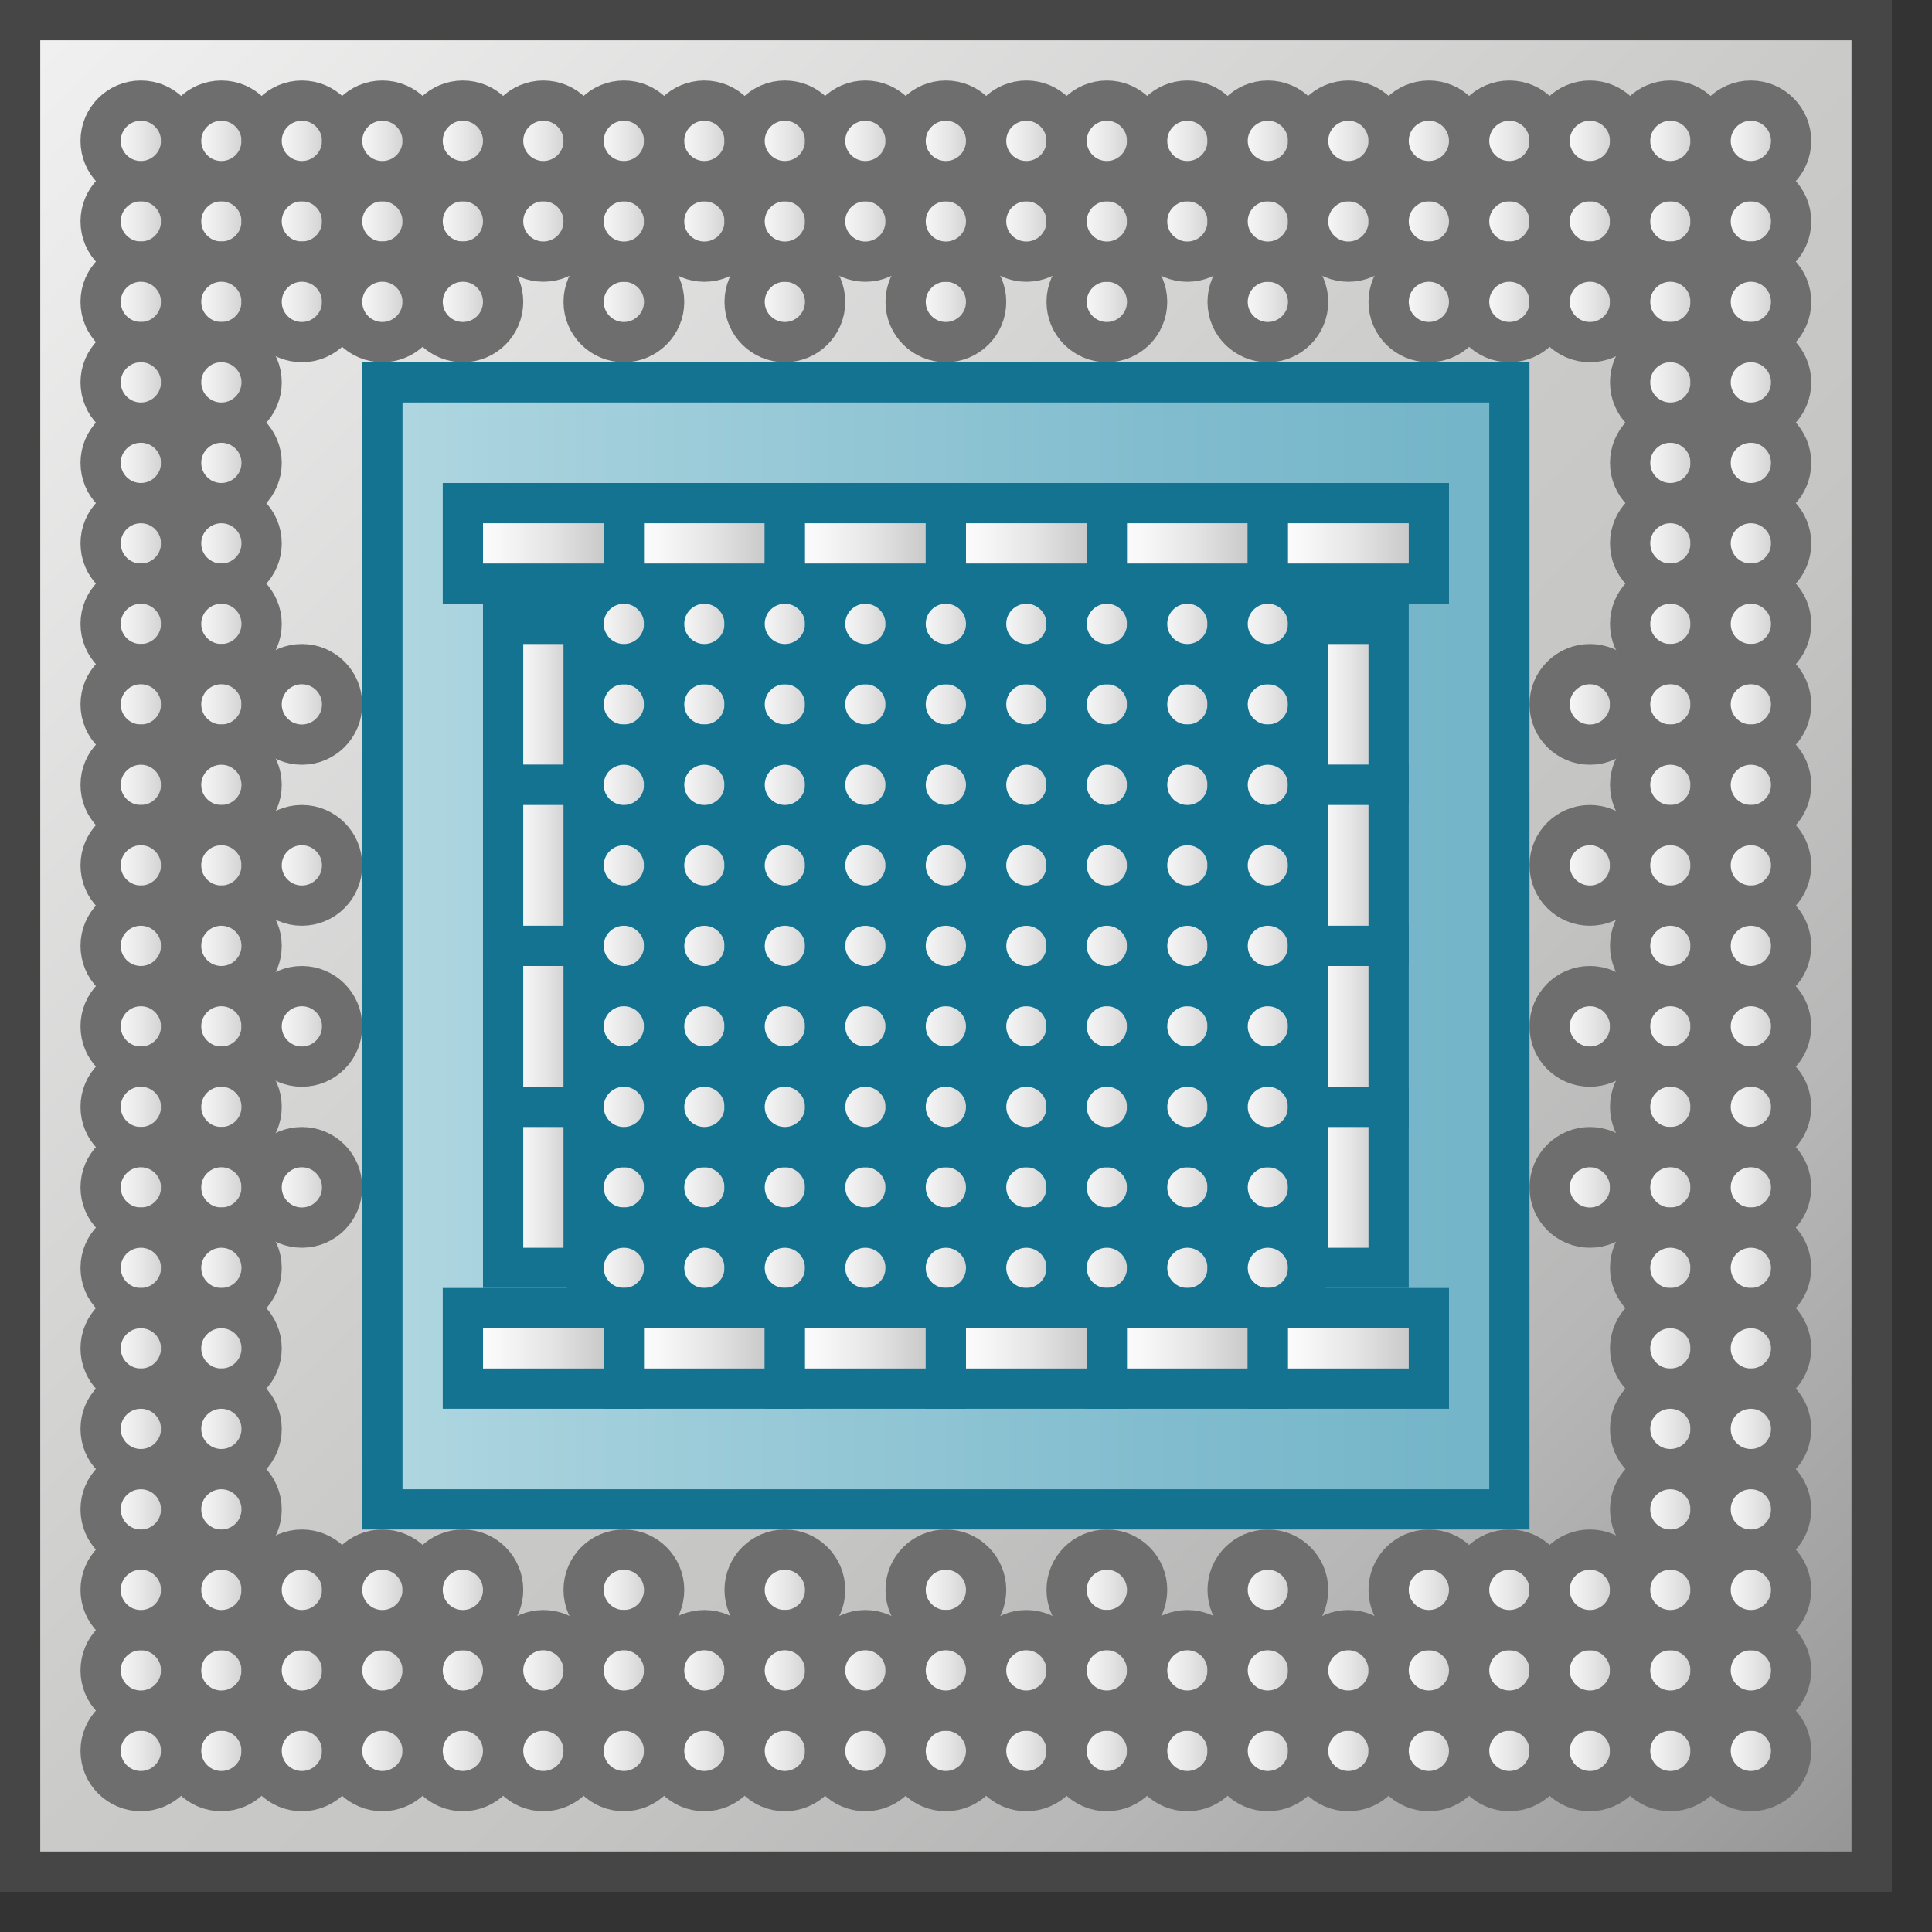 <svg id="Layer_1" data-name="Layer 1" xmlns="http://www.w3.org/2000/svg" xmlns:xlink="http://www.w3.org/1999/xlink" viewBox="0 0 48 48">
  <rect x="0" y="0" width="48" height="48" fill="#333333" stroke="none"/>
  <defs>
    <linearGradient id="front_-45_2" data-name="front -45 2" x1="0.5" y1="0.5" x2="46.5" y2="46.5" gradientUnits="userSpaceOnUse">
      <stop offset="0" stop-color="#f1f1f1"/>
      <stop offset="0.5" stop-color="#cacac9"/>
      <stop offset="0.628" stop-color="#c5c5c4"/>
      <stop offset="0.776" stop-color="#b7b7b7"/>
      <stop offset="0.933" stop-color="#a0a0a0"/>
      <stop offset="0.99" stop-color="#969696"/>
    </linearGradient>
    <linearGradient id="New_Gradient_Swatch_2" data-name="New Gradient Swatch 2" x1="9.5" y1="23.5" x2="37.5" y2="23.5" gradientUnits="userSpaceOnUse">
      <stop offset="0" stop-color="#afd7e1"/>
      <stop offset="0.159" stop-color="#a4d0dc"/>
      <stop offset="0.706" stop-color="#80bcce"/>
      <stop offset="1" stop-color="#73b4c8"/>
    </linearGradient>
    <linearGradient id="paper_gradient" data-name="paper gradient" x1="14.5" y1="7.5" x2="16.5" y2="7.5" gradientUnits="userSpaceOnUse">
      <stop offset="0" stop-color="#fff"/>
      <stop offset="0.221" stop-color="#f8f8f8"/>
      <stop offset="0.541" stop-color="#e5e5e5"/>
      <stop offset="0.92" stop-color="#c6c6c6"/>
      <stop offset="1" stop-color="#bebebe"/>
    </linearGradient>
    <linearGradient id="paper_gradient-2" x1="22.5" y1="7.5" x2="24.5" y2="7.5" xlink:href="#paper_gradient"/>
    <linearGradient id="paper_gradient-3" x1="18.5" y1="7.5" x2="20.5" y2="7.5" xlink:href="#paper_gradient"/>
    <linearGradient id="paper_gradient-4" x1="26.5" y1="7.5" x2="28.5" y2="7.5" xlink:href="#paper_gradient"/>
    <linearGradient id="paper_gradient-5" x1="30.5" y1="7.5" x2="32.5" y2="7.5" xlink:href="#paper_gradient"/>
    <linearGradient id="paper_gradient-6" x1="14.5" y1="39.5" x2="16.5" y2="39.5" xlink:href="#paper_gradient"/>
    <linearGradient id="paper_gradient-7" x1="22.5" y1="39.5" x2="24.5" y2="39.5" xlink:href="#paper_gradient"/>
    <linearGradient id="paper_gradient-8" x1="18.5" y1="39.5" x2="20.5" y2="39.5" xlink:href="#paper_gradient"/>
    <linearGradient id="paper_gradient-9" x1="26.5" y1="39.5" x2="28.5" y2="39.5" xlink:href="#paper_gradient"/>
    <linearGradient id="paper_gradient-10" x1="30.5" y1="39.5" x2="32.5" y2="39.5" xlink:href="#paper_gradient"/>
    <linearGradient id="paper_gradient-11" x1="14.5" y1="17.5" x2="16.5" y2="17.5" xlink:href="#paper_gradient"/>
    <linearGradient id="paper_gradient-12" x1="16.5" y1="17.5" x2="18.5" y2="17.5" xlink:href="#paper_gradient"/>
    <linearGradient id="paper_gradient-13" x1="14.5" y1="15.5" x2="16.5" y2="15.5" xlink:href="#paper_gradient"/>
    <linearGradient id="paper_gradient-14" x1="16.5" y1="15.5" x2="18.5" y2="15.5" xlink:href="#paper_gradient"/>
    <linearGradient id="paper_gradient-15" x1="18.5" y1="17.5" x2="20.5" y2="17.5" xlink:href="#paper_gradient"/>
    <linearGradient id="paper_gradient-16" x1="20.5" y1="17.5" x2="22.5" y2="17.5" xlink:href="#paper_gradient"/>
    <linearGradient id="paper_gradient-17" x1="18.5" y1="15.5" x2="20.5" y2="15.5" xlink:href="#paper_gradient"/>
    <linearGradient id="paper_gradient-18" x1="20.5" y1="15.5" x2="22.5" y2="15.5" xlink:href="#paper_gradient"/>
    <linearGradient id="paper_gradient-19" x1="22.5" y1="17.5" x2="24.5" y2="17.5" xlink:href="#paper_gradient"/>
    <linearGradient id="paper_gradient-20" x1="24.5" y1="17.5" x2="26.5" y2="17.5" xlink:href="#paper_gradient"/>
    <linearGradient id="paper_gradient-21" x1="22.5" y1="15.5" x2="24.5" y2="15.5" xlink:href="#paper_gradient"/>
    <linearGradient id="paper_gradient-22" x1="24.5" y1="15.5" x2="26.5" y2="15.5" xlink:href="#paper_gradient"/>
    <linearGradient id="paper_gradient-23" x1="26.5" y1="17.5" x2="28.5" y2="17.5" xlink:href="#paper_gradient"/>
    <linearGradient id="paper_gradient-24" x1="28.5" y1="17.5" x2="30.5" y2="17.5" xlink:href="#paper_gradient"/>
    <linearGradient id="paper_gradient-25" x1="26.5" y1="15.5" x2="28.5" y2="15.5" xlink:href="#paper_gradient"/>
    <linearGradient id="paper_gradient-26" x1="28.5" y1="15.5" x2="30.5" y2="15.5" xlink:href="#paper_gradient"/>
    <linearGradient id="paper_gradient-27" x1="30.5" y1="17.5" x2="32.5" y2="17.5" xlink:href="#paper_gradient"/>
    <linearGradient id="paper_gradient-28" x1="30.5" y1="15.5" x2="32.5" y2="15.5" xlink:href="#paper_gradient"/>
    <linearGradient id="paper_gradient-29" x1="14.5" y1="5.501" x2="16.5" y2="5.501" xlink:href="#paper_gradient"/>
    <linearGradient id="paper_gradient-30" x1="16.5" y1="5.501" x2="18.5" y2="5.501" xlink:href="#paper_gradient"/>
    <linearGradient id="paper_gradient-31" x1="18.5" y1="5.501" x2="20.5" y2="5.501" xlink:href="#paper_gradient"/>
    <linearGradient id="paper_gradient-32" x1="20.5" y1="5.501" x2="22.5" y2="5.501" xlink:href="#paper_gradient"/>
    <linearGradient id="paper_gradient-33" x1="22.5" y1="5.501" x2="24.5" y2="5.501" xlink:href="#paper_gradient"/>
    <linearGradient id="paper_gradient-34" x1="24.5" y1="5.501" x2="26.5" y2="5.501" xlink:href="#paper_gradient"/>
    <linearGradient id="paper_gradient-35" x1="26.5" y1="5.501" x2="28.5" y2="5.501" xlink:href="#paper_gradient"/>
    <linearGradient id="paper_gradient-36" x1="28.5" y1="5.501" x2="30.5" y2="5.501" xlink:href="#paper_gradient"/>
    <linearGradient id="paper_gradient-37" x1="30.5" y1="5.501" x2="32.5" y2="5.501" xlink:href="#paper_gradient"/>
    <linearGradient id="paper_gradient-38" x1="2.5" y1="5.5" x2="4.5" y2="5.5" xlink:href="#paper_gradient"/>
    <linearGradient id="paper_gradient-39" x1="4.5" y1="5.5" x2="6.5" y2="5.5" xlink:href="#paper_gradient"/>
    <linearGradient id="paper_gradient-40" x1="6.5" y1="5.5" x2="8.5" y2="5.5" xlink:href="#paper_gradient"/>
    <linearGradient id="paper_gradient-41" x1="8.5" y1="5.5" x2="10.5" y2="5.5" xlink:href="#paper_gradient"/>
    <linearGradient id="paper_gradient-42" x1="10.5" y1="5.5" x2="12.5" y2="5.5" xlink:href="#paper_gradient"/>
    <linearGradient id="paper_gradient-43" x1="12.5" y1="5.5" x2="14.5" y2="5.5" xlink:href="#paper_gradient"/>
    <linearGradient id="paper_gradient-44" x1="32.5" y1="5.501" x2="34.5" y2="5.501" xlink:href="#paper_gradient"/>
    <linearGradient id="paper_gradient-45" x1="34.5" y1="5.501" x2="36.5" y2="5.501" xlink:href="#paper_gradient"/>
    <linearGradient id="paper_gradient-46" x1="36.5" y1="5.501" x2="38.5" y2="5.501" xlink:href="#paper_gradient"/>
    <linearGradient id="paper_gradient-47" x1="38.5" y1="5.501" x2="40.5" y2="5.501" xlink:href="#paper_gradient"/>
    <linearGradient id="paper_gradient-48" x1="40.5" y1="5.501" x2="42.5" y2="5.501" xlink:href="#paper_gradient"/>
    <linearGradient id="paper_gradient-49" x1="42.5" y1="5.501" x2="44.5" y2="5.501" xlink:href="#paper_gradient"/>
    <linearGradient id="paper_gradient-50" x1="14.5" y1="3.5" x2="16.5" y2="3.5" xlink:href="#paper_gradient"/>
    <linearGradient id="paper_gradient-51" x1="16.5" y1="3.5" x2="18.5" y2="3.5" xlink:href="#paper_gradient"/>
    <linearGradient id="paper_gradient-52" x1="18.5" y1="3.5" x2="20.5" y2="3.5" xlink:href="#paper_gradient"/>
    <linearGradient id="paper_gradient-53" x1="20.5" y1="3.5" x2="22.5" y2="3.5" xlink:href="#paper_gradient"/>
    <linearGradient id="paper_gradient-54" x1="22.5" y1="3.5" x2="24.5" y2="3.5" xlink:href="#paper_gradient"/>
    <linearGradient id="paper_gradient-55" x1="24.5" y1="3.5" x2="26.5" y2="3.5" xlink:href="#paper_gradient"/>
    <linearGradient id="paper_gradient-56" x1="26.5" y1="3.5" x2="28.5" y2="3.5" xlink:href="#paper_gradient"/>
    <linearGradient id="paper_gradient-57" x1="28.5" y1="3.5" x2="30.5" y2="3.5" xlink:href="#paper_gradient"/>
    <linearGradient id="paper_gradient-58" x1="30.5" y1="3.5" x2="32.5" y2="3.5" xlink:href="#paper_gradient"/>
    <linearGradient id="paper_gradient-59" x1="2.5" y1="3.5" x2="4.5" y2="3.5" xlink:href="#paper_gradient"/>
    <linearGradient id="paper_gradient-60" x1="4.5" y1="3.5" x2="6.5" y2="3.5" xlink:href="#paper_gradient"/>
    <linearGradient id="paper_gradient-61" x1="6.5" y1="3.5" x2="8.5" y2="3.5" xlink:href="#paper_gradient"/>
    <linearGradient id="paper_gradient-62" x1="8.5" y1="3.5" x2="10.5" y2="3.5" xlink:href="#paper_gradient"/>
    <linearGradient id="paper_gradient-63" x1="10.5" y1="3.5" x2="12.5" y2="3.5" xlink:href="#paper_gradient"/>
    <linearGradient id="paper_gradient-64" x1="12.5" y1="3.5" x2="14.5" y2="3.5" xlink:href="#paper_gradient"/>
    <linearGradient id="paper_gradient-65" x1="32.5" y1="3.5" x2="34.5" y2="3.5" xlink:href="#paper_gradient"/>
    <linearGradient id="paper_gradient-66" x1="34.5" y1="3.5" x2="36.5" y2="3.5" xlink:href="#paper_gradient"/>
    <linearGradient id="paper_gradient-67" x1="36.5" y1="3.5" x2="38.5" y2="3.5" xlink:href="#paper_gradient"/>
    <linearGradient id="paper_gradient-68" x1="38.5" y1="3.5" x2="40.5" y2="3.5" xlink:href="#paper_gradient"/>
    <linearGradient id="paper_gradient-69" x1="40.5" y1="3.5" x2="42.5" y2="3.5" xlink:href="#paper_gradient"/>
    <linearGradient id="paper_gradient-70" x1="42.5" y1="3.5" x2="44.5" y2="3.5" xlink:href="#paper_gradient"/>
    <linearGradient id="paper_gradient-71" x1="14.5" y1="43.5" x2="16.5" y2="43.5" xlink:href="#paper_gradient"/>
    <linearGradient id="paper_gradient-72" x1="16.5" y1="43.5" x2="18.5" y2="43.5" xlink:href="#paper_gradient"/>
    <linearGradient id="paper_gradient-73" x1="18.5" y1="43.5" x2="20.5" y2="43.5" xlink:href="#paper_gradient"/>
    <linearGradient id="paper_gradient-74" x1="20.5" y1="43.5" x2="22.5" y2="43.5" xlink:href="#paper_gradient"/>
    <linearGradient id="paper_gradient-75" x1="22.5" y1="43.5" x2="24.5" y2="43.5" xlink:href="#paper_gradient"/>
    <linearGradient id="paper_gradient-76" x1="24.5" y1="43.5" x2="26.5" y2="43.5" xlink:href="#paper_gradient"/>
    <linearGradient id="paper_gradient-77" x1="26.5" y1="43.5" x2="28.5" y2="43.5" xlink:href="#paper_gradient"/>
    <linearGradient id="paper_gradient-78" x1="28.5" y1="43.5" x2="30.5" y2="43.5" xlink:href="#paper_gradient"/>
    <linearGradient id="paper_gradient-79" x1="30.5" y1="43.5" x2="32.5" y2="43.5" xlink:href="#paper_gradient"/>
    <linearGradient id="paper_gradient-80" x1="2.5" y1="43.5" x2="4.5" y2="43.5" xlink:href="#paper_gradient"/>
    <linearGradient id="paper_gradient-81" x1="4.5" y1="43.5" x2="6.5" y2="43.5" xlink:href="#paper_gradient"/>
    <linearGradient id="paper_gradient-82" x1="6.5" y1="43.5" x2="8.5" y2="43.5" xlink:href="#paper_gradient"/>
    <linearGradient id="paper_gradient-83" x1="8.5" y1="43.5" x2="10.5" y2="43.5" xlink:href="#paper_gradient"/>
    <linearGradient id="paper_gradient-84" x1="10.5" y1="43.5" x2="12.5" y2="43.5" xlink:href="#paper_gradient"/>
    <linearGradient id="paper_gradient-85" x1="12.5" y1="43.5" x2="14.5" y2="43.5" xlink:href="#paper_gradient"/>
    <linearGradient id="paper_gradient-86" x1="32.5" y1="43.5" x2="34.5" y2="43.5" xlink:href="#paper_gradient"/>
    <linearGradient id="paper_gradient-87" x1="34.5" y1="43.5" x2="36.5" y2="43.5" xlink:href="#paper_gradient"/>
    <linearGradient id="paper_gradient-88" x1="36.5" y1="43.5" x2="38.5" y2="43.5" xlink:href="#paper_gradient"/>
    <linearGradient id="paper_gradient-89" x1="38.5" y1="43.5" x2="40.5" y2="43.5" xlink:href="#paper_gradient"/>
    <linearGradient id="paper_gradient-90" x1="40.5" y1="43.5" x2="42.5" y2="43.5" xlink:href="#paper_gradient"/>
    <linearGradient id="paper_gradient-91" x1="42.5" y1="43.5" x2="44.5" y2="43.5" xlink:href="#paper_gradient"/>
    <linearGradient id="paper_gradient-92" x1="14.5" y1="41.5" x2="16.5" y2="41.5" xlink:href="#paper_gradient"/>
    <linearGradient id="paper_gradient-93" x1="16.5" y1="41.5" x2="18.5" y2="41.5" xlink:href="#paper_gradient"/>
    <linearGradient id="paper_gradient-94" x1="18.5" y1="41.5" x2="20.5" y2="41.5" xlink:href="#paper_gradient"/>
    <linearGradient id="paper_gradient-95" x1="20.5" y1="41.5" x2="22.5" y2="41.5" xlink:href="#paper_gradient"/>
    <linearGradient id="paper_gradient-96" x1="22.5" y1="41.5" x2="24.5" y2="41.5" xlink:href="#paper_gradient"/>
    <linearGradient id="paper_gradient-97" x1="24.5" y1="41.5" x2="26.5" y2="41.5" xlink:href="#paper_gradient"/>
    <linearGradient id="paper_gradient-98" x1="26.5" y1="41.5" x2="28.5" y2="41.5" xlink:href="#paper_gradient"/>
    <linearGradient id="paper_gradient-99" x1="28.5" y1="41.5" x2="30.5" y2="41.5" xlink:href="#paper_gradient"/>
    <linearGradient id="paper_gradient-100" x1="30.5" y1="41.5" x2="32.5" y2="41.5" xlink:href="#paper_gradient"/>
    <linearGradient id="paper_gradient-101" x1="2.5" y1="41.5" x2="4.5" y2="41.5" xlink:href="#paper_gradient"/>
    <linearGradient id="paper_gradient-102" x1="4.5" y1="41.5" x2="6.5" y2="41.5" xlink:href="#paper_gradient"/>
    <linearGradient id="paper_gradient-103" x1="6.5" y1="41.5" x2="8.5" y2="41.5" xlink:href="#paper_gradient"/>
    <linearGradient id="paper_gradient-104" x1="8.5" y1="41.5" x2="10.5" y2="41.5" xlink:href="#paper_gradient"/>
    <linearGradient id="paper_gradient-105" x1="10.5" y1="41.5" x2="12.5" y2="41.5" xlink:href="#paper_gradient"/>
    <linearGradient id="paper_gradient-106" x1="12.5" y1="41.5" x2="14.5" y2="41.5" xlink:href="#paper_gradient"/>
    <linearGradient id="paper_gradient-107" x1="32.5" y1="41.5" x2="34.5" y2="41.5" xlink:href="#paper_gradient"/>
    <linearGradient id="paper_gradient-108" x1="34.5" y1="41.5" x2="36.5" y2="41.5" xlink:href="#paper_gradient"/>
    <linearGradient id="paper_gradient-109" x1="36.5" y1="41.5" x2="38.5" y2="41.5" xlink:href="#paper_gradient"/>
    <linearGradient id="paper_gradient-110" x1="38.5" y1="41.5" x2="40.5" y2="41.5" xlink:href="#paper_gradient"/>
    <linearGradient id="paper_gradient-111" x1="40.5" y1="41.5" x2="42.5" y2="41.5" xlink:href="#paper_gradient"/>
    <linearGradient id="paper_gradient-112" x1="42.5" y1="41.5" x2="44.5" y2="41.5" xlink:href="#paper_gradient"/>
    <linearGradient id="paper_gradient-113" x1="34.5" y1="39.5" x2="36.5" y2="39.5" xlink:href="#paper_gradient"/>
    <linearGradient id="paper_gradient-114" x1="36.5" y1="39.5" x2="38.5" y2="39.5" xlink:href="#paper_gradient"/>
    <linearGradient id="paper_gradient-115" x1="38.5" y1="39.5" x2="40.5" y2="39.5" xlink:href="#paper_gradient"/>
    <linearGradient id="paper_gradient-116" x1="40.5" y1="39.5" x2="42.5" y2="39.5" xlink:href="#paper_gradient"/>
    <linearGradient id="paper_gradient-117" x1="42.5" y1="39.5" x2="44.5" y2="39.5" xlink:href="#paper_gradient"/>
    <linearGradient id="paper_gradient-118" x1="2.5" y1="39.5" x2="4.5" y2="39.5" xlink:href="#paper_gradient"/>
    <linearGradient id="paper_gradient-119" x1="4.5" y1="39.5" x2="6.5" y2="39.5" xlink:href="#paper_gradient"/>
    <linearGradient id="paper_gradient-120" x1="6.5" y1="39.5" x2="8.5" y2="39.5" xlink:href="#paper_gradient"/>
    <linearGradient id="paper_gradient-121" x1="8.5" y1="39.5" x2="10.5" y2="39.5" xlink:href="#paper_gradient"/>
    <linearGradient id="paper_gradient-122" x1="10.5" y1="39.5" x2="12.5" y2="39.5" xlink:href="#paper_gradient"/>
    <linearGradient id="paper_gradient-123" x1="34.5" y1="7.5" x2="36.5" y2="7.5" xlink:href="#paper_gradient"/>
    <linearGradient id="paper_gradient-124" x1="36.5" y1="7.5" x2="38.5" y2="7.5" xlink:href="#paper_gradient"/>
    <linearGradient id="paper_gradient-125" x1="38.5" y1="7.5" x2="40.5" y2="7.5" xlink:href="#paper_gradient"/>
    <linearGradient id="paper_gradient-126" x1="40.5" y1="7.5" x2="42.5" y2="7.5" xlink:href="#paper_gradient"/>
    <linearGradient id="paper_gradient-127" x1="42.5" y1="7.5" x2="44.5" y2="7.5" xlink:href="#paper_gradient"/>
    <linearGradient id="paper_gradient-128" x1="2.5" y1="7.5" x2="4.5" y2="7.5" xlink:href="#paper_gradient"/>
    <linearGradient id="paper_gradient-129" x1="4.5" y1="7.5" x2="6.5" y2="7.5" xlink:href="#paper_gradient"/>
    <linearGradient id="paper_gradient-130" x1="6.5" y1="7.5" x2="8.5" y2="7.5" xlink:href="#paper_gradient"/>
    <linearGradient id="paper_gradient-131" x1="8.5" y1="7.5" x2="10.5" y2="7.5" xlink:href="#paper_gradient"/>
    <linearGradient id="paper_gradient-132" x1="2.5" y1="11.5" x2="4.5" y2="11.5" xlink:href="#paper_gradient"/>
    <linearGradient id="paper_gradient-133" x1="4.5" y1="11.5" x2="6.5" y2="11.5" xlink:href="#paper_gradient"/>
    <linearGradient id="paper_gradient-134" x1="2.5" y1="13.5" x2="4.5" y2="13.5" xlink:href="#paper_gradient"/>
    <linearGradient id="paper_gradient-135" x1="4.5" y1="13.5" x2="6.5" y2="13.5" xlink:href="#paper_gradient"/>
    <linearGradient id="paper_gradient-136" x1="2.5" y1="15.5" x2="4.5" y2="15.5" xlink:href="#paper_gradient"/>
    <linearGradient id="paper_gradient-137" x1="4.5" y1="15.5" x2="6.5" y2="15.5" xlink:href="#paper_gradient"/>
    <linearGradient id="paper_gradient-138" x1="2.5" y1="17.5" x2="4.5" y2="17.5" xlink:href="#paper_gradient"/>
    <linearGradient id="paper_gradient-139" x1="4.5" y1="17.5" x2="6.5" y2="17.5" xlink:href="#paper_gradient"/>
    <linearGradient id="paper_gradient-140" x1="6.5" y1="17.5" x2="8.5" y2="17.5" xlink:href="#paper_gradient"/>
    <linearGradient id="paper_gradient-141" x1="2.5" y1="19.5" x2="4.5" y2="19.5" xlink:href="#paper_gradient"/>
    <linearGradient id="paper_gradient-142" x1="4.5" y1="19.5" x2="6.5" y2="19.5" xlink:href="#paper_gradient"/>
    <linearGradient id="paper_gradient-143" x1="2.5" y1="21.5" x2="4.5" y2="21.5" xlink:href="#paper_gradient"/>
    <linearGradient id="paper_gradient-144" x1="4.5" y1="21.5" x2="6.5" y2="21.5" xlink:href="#paper_gradient"/>
    <linearGradient id="paper_gradient-145" x1="6.5" y1="21.5" x2="8.5" y2="21.5" xlink:href="#paper_gradient"/>
    <linearGradient id="paper_gradient-146" x1="2.5" y1="23.5" x2="4.5" y2="23.5" xlink:href="#paper_gradient"/>
    <linearGradient id="paper_gradient-147" x1="4.5" y1="23.5" x2="6.5" y2="23.5" xlink:href="#paper_gradient"/>
    <linearGradient id="paper_gradient-148" x1="2.5" y1="25.5" x2="4.5" y2="25.5" xlink:href="#paper_gradient"/>
    <linearGradient id="paper_gradient-149" x1="4.5" y1="25.5" x2="6.5" y2="25.5" xlink:href="#paper_gradient"/>
    <linearGradient id="paper_gradient-150" x1="6.5" y1="25.5" x2="8.5" y2="25.5" xlink:href="#paper_gradient"/>
    <linearGradient id="paper_gradient-151" x1="2.5" y1="27.5" x2="4.5" y2="27.5" xlink:href="#paper_gradient"/>
    <linearGradient id="paper_gradient-152" x1="4.5" y1="27.5" x2="6.5" y2="27.5" xlink:href="#paper_gradient"/>
    <linearGradient id="paper_gradient-153" x1="2.5" y1="29.5" x2="4.5" y2="29.5" xlink:href="#paper_gradient"/>
    <linearGradient id="paper_gradient-154" x1="4.5" y1="29.5" x2="6.5" y2="29.5" xlink:href="#paper_gradient"/>
    <linearGradient id="paper_gradient-155" x1="6.5" y1="29.5" x2="8.5" y2="29.5" xlink:href="#paper_gradient"/>
    <linearGradient id="paper_gradient-156" x1="2.5" y1="31.5" x2="4.5" y2="31.5" xlink:href="#paper_gradient"/>
    <linearGradient id="paper_gradient-157" x1="4.5" y1="31.5" x2="6.5" y2="31.5" xlink:href="#paper_gradient"/>
    <linearGradient id="paper_gradient-158" x1="2.5" y1="33.5" x2="4.5" y2="33.5" xlink:href="#paper_gradient"/>
    <linearGradient id="paper_gradient-159" x1="4.5" y1="33.5" x2="6.5" y2="33.5" xlink:href="#paper_gradient"/>
    <linearGradient id="paper_gradient-160" x1="2.5" y1="35.5" x2="4.5" y2="35.5" xlink:href="#paper_gradient"/>
    <linearGradient id="paper_gradient-161" x1="4.5" y1="35.5" x2="6.5" y2="35.5" xlink:href="#paper_gradient"/>
    <linearGradient id="paper_gradient-162" x1="2.5" y1="37.5" x2="4.5" y2="37.5" xlink:href="#paper_gradient"/>
    <linearGradient id="paper_gradient-163" x1="4.5" y1="37.5" x2="6.5" y2="37.5" xlink:href="#paper_gradient"/>
    <linearGradient id="paper_gradient-164" x1="40.5" y1="11.5" x2="42.5" y2="11.5" xlink:href="#paper_gradient"/>
    <linearGradient id="paper_gradient-165" x1="42.5" y1="11.5" x2="44.5" y2="11.5" xlink:href="#paper_gradient"/>
    <linearGradient id="paper_gradient-166" x1="2.5" y1="9.5" x2="4.5" y2="9.5" xlink:href="#paper_gradient"/>
    <linearGradient id="paper_gradient-167" x1="4.5" y1="9.5" x2="6.5" y2="9.5" xlink:href="#paper_gradient"/>
    <linearGradient id="paper_gradient-168" x1="40.5" y1="9.5" x2="42.5" y2="9.5" xlink:href="#paper_gradient"/>
    <linearGradient id="paper_gradient-169" x1="42.5" y1="9.5" x2="44.5" y2="9.5" xlink:href="#paper_gradient"/>
    <linearGradient id="paper_gradient-170" x1="40.5" y1="13.5" x2="42.5" y2="13.5" xlink:href="#paper_gradient"/>
    <linearGradient id="paper_gradient-171" x1="42.5" y1="13.5" x2="44.5" y2="13.5" xlink:href="#paper_gradient"/>
    <linearGradient id="paper_gradient-172" x1="40.5" y1="15.5" x2="42.5" y2="15.5" xlink:href="#paper_gradient"/>
    <linearGradient id="paper_gradient-173" x1="42.5" y1="15.5" x2="44.5" y2="15.5" xlink:href="#paper_gradient"/>
    <linearGradient id="paper_gradient-174" x1="38.5" y1="17.5" x2="40.5" y2="17.5" xlink:href="#paper_gradient"/>
    <linearGradient id="paper_gradient-175" x1="40.5" y1="17.5" x2="42.5" y2="17.5" xlink:href="#paper_gradient"/>
    <linearGradient id="paper_gradient-176" x1="42.5" y1="17.5" x2="44.5" y2="17.5" xlink:href="#paper_gradient"/>
    <linearGradient id="paper_gradient-177" x1="40.5" y1="19.5" x2="42.5" y2="19.5" xlink:href="#paper_gradient"/>
    <linearGradient id="paper_gradient-178" x1="42.5" y1="19.5" x2="44.5" y2="19.5" xlink:href="#paper_gradient"/>
    <linearGradient id="paper_gradient-179" x1="38.5" y1="21.5" x2="40.5" y2="21.5" xlink:href="#paper_gradient"/>
    <linearGradient id="paper_gradient-180" x1="40.5" y1="21.5" x2="42.5" y2="21.5" xlink:href="#paper_gradient"/>
    <linearGradient id="paper_gradient-181" x1="42.5" y1="21.5" x2="44.5" y2="21.5" xlink:href="#paper_gradient"/>
    <linearGradient id="paper_gradient-182" x1="40.5" y1="23.5" x2="42.5" y2="23.5" xlink:href="#paper_gradient"/>
    <linearGradient id="paper_gradient-183" x1="42.5" y1="23.5" x2="44.5" y2="23.5" xlink:href="#paper_gradient"/>
    <linearGradient id="paper_gradient-184" x1="38.5" y1="25.5" x2="40.5" y2="25.5" xlink:href="#paper_gradient"/>
    <linearGradient id="paper_gradient-185" x1="40.5" y1="25.5" x2="42.5" y2="25.5" xlink:href="#paper_gradient"/>
    <linearGradient id="paper_gradient-186" x1="42.5" y1="25.5" x2="44.5" y2="25.5" xlink:href="#paper_gradient"/>
    <linearGradient id="paper_gradient-187" x1="40.5" y1="27.5" x2="42.5" y2="27.5" xlink:href="#paper_gradient"/>
    <linearGradient id="paper_gradient-188" x1="42.5" y1="27.5" x2="44.5" y2="27.5" xlink:href="#paper_gradient"/>
    <linearGradient id="paper_gradient-189" x1="38.5" y1="29.5" x2="40.5" y2="29.5" xlink:href="#paper_gradient"/>
    <linearGradient id="paper_gradient-190" x1="40.5" y1="29.5" x2="42.5" y2="29.5" xlink:href="#paper_gradient"/>
    <linearGradient id="paper_gradient-191" x1="42.5" y1="29.5" x2="44.5" y2="29.5" xlink:href="#paper_gradient"/>
    <linearGradient id="paper_gradient-192" x1="40.5" y1="31.5" x2="42.5" y2="31.5" xlink:href="#paper_gradient"/>
    <linearGradient id="paper_gradient-193" x1="42.5" y1="31.5" x2="44.5" y2="31.5" xlink:href="#paper_gradient"/>
    <linearGradient id="paper_gradient-194" x1="40.5" y1="33.5" x2="42.5" y2="33.5" xlink:href="#paper_gradient"/>
    <linearGradient id="paper_gradient-195" x1="42.5" y1="33.5" x2="44.5" y2="33.5" xlink:href="#paper_gradient"/>
    <linearGradient id="paper_gradient-196" x1="40.5" y1="35.5" x2="42.5" y2="35.5" xlink:href="#paper_gradient"/>
    <linearGradient id="paper_gradient-197" x1="42.5" y1="35.5" x2="44.5" y2="35.5" xlink:href="#paper_gradient"/>
    <linearGradient id="paper_gradient-198" x1="40.5" y1="37.5" x2="42.5" y2="37.5" xlink:href="#paper_gradient"/>
    <linearGradient id="paper_gradient-199" x1="42.5" y1="37.5" x2="44.5" y2="37.5" xlink:href="#paper_gradient"/>
    <linearGradient id="paper_gradient-200" x1="10.5" y1="7.5" x2="12.5" y2="7.5" xlink:href="#paper_gradient"/>
    <linearGradient id="paper_gradient-201" x1="14.5" y1="21.5" x2="16.5" y2="21.5" xlink:href="#paper_gradient"/>
    <linearGradient id="paper_gradient-202" x1="16.5" y1="21.5" x2="18.5" y2="21.5" xlink:href="#paper_gradient"/>
    <linearGradient id="paper_gradient-203" x1="14.5" y1="19.5" x2="16.5" y2="19.5" xlink:href="#paper_gradient"/>
    <linearGradient id="paper_gradient-204" x1="16.5" y1="19.5" x2="18.5" y2="19.5" xlink:href="#paper_gradient"/>
    <linearGradient id="paper_gradient-205" x1="18.5" y1="21.5" x2="20.5" y2="21.5" xlink:href="#paper_gradient"/>
    <linearGradient id="paper_gradient-206" x1="20.5" y1="21.5" x2="22.5" y2="21.5" xlink:href="#paper_gradient"/>
    <linearGradient id="paper_gradient-207" x1="18.5" y1="19.5" x2="20.5" y2="19.5" xlink:href="#paper_gradient"/>
    <linearGradient id="paper_gradient-208" x1="20.5" y1="19.5" x2="22.5" y2="19.5" xlink:href="#paper_gradient"/>
    <linearGradient id="paper_gradient-209" x1="22.5" y1="21.5" x2="24.5" y2="21.5" xlink:href="#paper_gradient"/>
    <linearGradient id="paper_gradient-210" x1="24.5" y1="21.5" x2="26.5" y2="21.5" xlink:href="#paper_gradient"/>
    <linearGradient id="paper_gradient-211" x1="22.5" y1="19.5" x2="24.5" y2="19.5" xlink:href="#paper_gradient"/>
    <linearGradient id="paper_gradient-212" x1="24.5" y1="19.5" x2="26.5" y2="19.5" xlink:href="#paper_gradient"/>
    <linearGradient id="paper_gradient-213" x1="26.5" y1="21.5" x2="28.5" y2="21.5" xlink:href="#paper_gradient"/>
    <linearGradient id="paper_gradient-214" x1="28.5" y1="21.5" x2="30.5" y2="21.5" xlink:href="#paper_gradient"/>
    <linearGradient id="paper_gradient-215" x1="26.5" y1="19.5" x2="28.5" y2="19.5" xlink:href="#paper_gradient"/>
    <linearGradient id="paper_gradient-216" x1="28.5" y1="19.5" x2="30.5" y2="19.5" xlink:href="#paper_gradient"/>
    <linearGradient id="paper_gradient-217" x1="30.5" y1="21.5" x2="32.5" y2="21.5" xlink:href="#paper_gradient"/>
    <linearGradient id="paper_gradient-218" x1="30.5" y1="19.5" x2="32.5" y2="19.5" xlink:href="#paper_gradient"/>
    <linearGradient id="paper_gradient-219" x1="14.5" y1="25.5" x2="16.5" y2="25.5" xlink:href="#paper_gradient"/>
    <linearGradient id="paper_gradient-220" x1="16.5" y1="25.5" x2="18.5" y2="25.5" xlink:href="#paper_gradient"/>
    <linearGradient id="paper_gradient-221" x1="14.5" y1="23.5" x2="16.5" y2="23.5" xlink:href="#paper_gradient"/>
    <linearGradient id="paper_gradient-222" x1="16.501" y1="23.501" x2="18.501" y2="23.501" xlink:href="#paper_gradient"/>
    <linearGradient id="paper_gradient-223" x1="18.5" y1="25.5" x2="20.5" y2="25.5" xlink:href="#paper_gradient"/>
    <linearGradient id="paper_gradient-224" x1="20.5" y1="25.5" x2="22.5" y2="25.5" xlink:href="#paper_gradient"/>
    <linearGradient id="paper_gradient-225" x1="18.5" y1="23.5" x2="20.5" y2="23.5" xlink:href="#paper_gradient"/>
    <linearGradient id="paper_gradient-226" x1="20.501" y1="23.501" x2="22.501" y2="23.501" xlink:href="#paper_gradient"/>
    <linearGradient id="paper_gradient-227" x1="22.5" y1="25.5" x2="24.5" y2="25.5" xlink:href="#paper_gradient"/>
    <linearGradient id="paper_gradient-228" x1="24.5" y1="25.5" x2="26.5" y2="25.5" xlink:href="#paper_gradient"/>
    <linearGradient id="paper_gradient-229" x1="22.5" y1="23.5" x2="24.5" y2="23.5" xlink:href="#paper_gradient"/>
    <linearGradient id="paper_gradient-230" x1="24.501" y1="23.501" x2="26.501" y2="23.501" xlink:href="#paper_gradient"/>
    <linearGradient id="paper_gradient-231" x1="26.5" y1="25.5" x2="28.5" y2="25.5" xlink:href="#paper_gradient"/>
    <linearGradient id="paper_gradient-232" x1="28.5" y1="25.5" x2="30.5" y2="25.5" xlink:href="#paper_gradient"/>
    <linearGradient id="paper_gradient-233" x1="26.5" y1="23.5" x2="28.5" y2="23.5" xlink:href="#paper_gradient"/>
    <linearGradient id="paper_gradient-234" x1="28.501" y1="23.501" x2="30.501" y2="23.501" xlink:href="#paper_gradient"/>
    <linearGradient id="paper_gradient-235" x1="30.5" y1="25.5" x2="32.5" y2="25.5" xlink:href="#paper_gradient"/>
    <linearGradient id="paper_gradient-236" x1="30.5" y1="23.5" x2="32.5" y2="23.5" xlink:href="#paper_gradient"/>
    <linearGradient id="paper_gradient-237" x1="14.5" y1="29.5" x2="16.5" y2="29.5" xlink:href="#paper_gradient"/>
    <linearGradient id="paper_gradient-238" x1="16.5" y1="29.5" x2="18.5" y2="29.5" xlink:href="#paper_gradient"/>
    <linearGradient id="paper_gradient-239" x1="14.5" y1="27.5" x2="16.5" y2="27.5" xlink:href="#paper_gradient"/>
    <linearGradient id="paper_gradient-240" x1="16.501" y1="27.5" x2="18.501" y2="27.5" xlink:href="#paper_gradient"/>
    <linearGradient id="paper_gradient-241" x1="18.5" y1="29.5" x2="20.5" y2="29.5" xlink:href="#paper_gradient"/>
    <linearGradient id="paper_gradient-242" x1="20.5" y1="29.5" x2="22.5" y2="29.5" xlink:href="#paper_gradient"/>
    <linearGradient id="paper_gradient-243" x1="18.5" y1="27.5" x2="20.5" y2="27.5" xlink:href="#paper_gradient"/>
    <linearGradient id="paper_gradient-244" x1="20.501" y1="27.5" x2="22.501" y2="27.5" xlink:href="#paper_gradient"/>
    <linearGradient id="paper_gradient-245" x1="22.5" y1="29.5" x2="24.5" y2="29.5" xlink:href="#paper_gradient"/>
    <linearGradient id="paper_gradient-246" x1="24.5" y1="29.5" x2="26.5" y2="29.5" xlink:href="#paper_gradient"/>
    <linearGradient id="paper_gradient-247" x1="22.5" y1="27.5" x2="24.5" y2="27.5" xlink:href="#paper_gradient"/>
    <linearGradient id="paper_gradient-248" x1="24.501" y1="27.5" x2="26.501" y2="27.5" xlink:href="#paper_gradient"/>
    <linearGradient id="paper_gradient-249" x1="26.5" y1="29.5" x2="28.5" y2="29.5" xlink:href="#paper_gradient"/>
    <linearGradient id="paper_gradient-250" x1="28.5" y1="29.5" x2="30.5" y2="29.5" xlink:href="#paper_gradient"/>
    <linearGradient id="paper_gradient-251" x1="26.5" y1="27.5" x2="28.5" y2="27.5" xlink:href="#paper_gradient"/>
    <linearGradient id="paper_gradient-252" x1="28.501" y1="27.5" x2="30.501" y2="27.5" xlink:href="#paper_gradient"/>
    <linearGradient id="paper_gradient-253" x1="30.5" y1="29.5" x2="32.5" y2="29.5" xlink:href="#paper_gradient"/>
    <linearGradient id="paper_gradient-254" x1="14.5" y1="31.5" x2="16.5" y2="31.5" xlink:href="#paper_gradient"/>
    <linearGradient id="paper_gradient-255" x1="16.5" y1="31.5" x2="18.5" y2="31.5" xlink:href="#paper_gradient"/>
    <linearGradient id="paper_gradient-256" x1="18.5" y1="31.5" x2="20.5" y2="31.5" xlink:href="#paper_gradient"/>
    <linearGradient id="paper_gradient-257" x1="20.5" y1="31.5" x2="22.5" y2="31.5" xlink:href="#paper_gradient"/>
    <linearGradient id="paper_gradient-258" x1="22.5" y1="31.5" x2="24.5" y2="31.5" xlink:href="#paper_gradient"/>
    <linearGradient id="paper_gradient-259" x1="24.5" y1="31.5" x2="26.5" y2="31.5" xlink:href="#paper_gradient"/>
    <linearGradient id="paper_gradient-260" x1="26.5" y1="31.5" x2="28.5" y2="31.5" xlink:href="#paper_gradient"/>
    <linearGradient id="paper_gradient-261" x1="28.5" y1="31.5" x2="30.5" y2="31.5" xlink:href="#paper_gradient"/>
    <linearGradient id="paper_gradient-262" x1="30.5" y1="31.5" x2="32.5" y2="31.5" xlink:href="#paper_gradient"/>
    <linearGradient id="paper_gradient-263" x1="30.5" y1="27.5" x2="32.5" y2="27.5" xlink:href="#paper_gradient"/>
    <linearGradient id="paper_gradient-264" x1="11.5" y1="13.5" x2="15.5" y2="13.5" xlink:href="#paper_gradient"/>
    <linearGradient id="paper_gradient-265" x1="15.5" y1="13.5" x2="19.5" y2="13.5" xlink:href="#paper_gradient"/>
    <linearGradient id="paper_gradient-266" x1="19.5" y1="13.5" x2="23.5" y2="13.5" xlink:href="#paper_gradient"/>
    <linearGradient id="paper_gradient-267" x1="23.5" y1="13.5" x2="27.5" y2="13.5" xlink:href="#paper_gradient"/>
    <linearGradient id="paper_gradient-268" x1="27.5" y1="13.5" x2="31.5" y2="13.5" xlink:href="#paper_gradient"/>
    <linearGradient id="paper_gradient-269" x1="31.5" y1="13.5" x2="35.5" y2="13.5" xlink:href="#paper_gradient"/>
    <linearGradient id="paper_gradient-270" x1="11.5" y1="33.5" x2="15.5" y2="33.5" xlink:href="#paper_gradient"/>
    <linearGradient id="paper_gradient-271" x1="15.5" y1="33.5" x2="19.5" y2="33.5" xlink:href="#paper_gradient"/>
    <linearGradient id="paper_gradient-272" x1="19.5" y1="33.5" x2="23.5" y2="33.5" xlink:href="#paper_gradient"/>
    <linearGradient id="paper_gradient-273" x1="23.5" y1="33.5" x2="27.5" y2="33.5" xlink:href="#paper_gradient"/>
    <linearGradient id="paper_gradient-274" x1="27.5" y1="33.5" x2="31.5" y2="33.5" xlink:href="#paper_gradient"/>
    <linearGradient id="paper_gradient-275" x1="31.5" y1="33.5" x2="35.5" y2="33.5" xlink:href="#paper_gradient"/>
    <linearGradient id="paper_gradient-276" x1="12.5" y1="17.5" x2="14.5" y2="17.5" gradientTransform="translate(-4 31) rotate(-90)" xlink:href="#paper_gradient"/>
    <linearGradient id="paper_gradient-277" x1="12.5" y1="21.5" x2="14.5" y2="21.5" gradientTransform="translate(-8 35) rotate(-90)" xlink:href="#paper_gradient"/>
    <linearGradient id="paper_gradient-278" x1="12.5" y1="25.5" x2="14.5" y2="25.5" gradientTransform="translate(-12 39) rotate(-90)" xlink:href="#paper_gradient"/>
    <linearGradient id="paper_gradient-279" x1="12.5" y1="29.5" x2="14.5" y2="29.5" gradientTransform="translate(-16 43) rotate(-90)" xlink:href="#paper_gradient"/>
    <linearGradient id="paper_gradient-280" x1="32.5" y1="17.5" x2="34.5" y2="17.5" gradientTransform="translate(16 51) rotate(-90)" xlink:href="#paper_gradient"/>
    <linearGradient id="paper_gradient-281" x1="32.5" y1="21.5" x2="34.5" y2="21.5" gradientTransform="translate(12 55) rotate(-90)" xlink:href="#paper_gradient"/>
    <linearGradient id="paper_gradient-282" x1="32.5" y1="25.5" x2="34.5" y2="25.5" gradientTransform="translate(8 59) rotate(-90)" xlink:href="#paper_gradient"/>
    <linearGradient id="paper_gradient-283" x1="32.5" y1="29.5" x2="34.5" y2="29.5" gradientTransform="translate(4 63) rotate(-90)" xlink:href="#paper_gradient"/>
  </defs>
  <rect x="0.5" y="0.5" width="46" height="46" stroke="#464646" stroke-miterlimit="10" stroke-width="1" fill="url(#front_-45_2)"/>
  <rect x="9.5" y="9.5" width="28" height="28" stroke="#147391" stroke-miterlimit="10" fill="url(#New_Gradient_Swatch_2)"/>
  <circle cx="15.5" cy="7.5" r="1" stroke="#6e6e6e" stroke-miterlimit="10" fill="url(#paper_gradient)"/>
  <circle cx="23.5" cy="7.5" r="1" stroke="#6e6e6e" stroke-miterlimit="10" fill="url(#paper_gradient-2)"/>
  <circle cx="19.5" cy="7.5" r="1" stroke="#6e6e6e" stroke-miterlimit="10" fill="url(#paper_gradient-3)"/>
  <circle cx="27.5" cy="7.5" r="1" stroke="#6e6e6e" stroke-miterlimit="10" fill="url(#paper_gradient-4)"/>
  <circle cx="31.5" cy="7.5" r="1" stroke="#6e6e6e" stroke-miterlimit="10" fill="url(#paper_gradient-5)"/>
  <circle cx="15.5" cy="39.5" r="1" stroke="#6e6e6e" stroke-miterlimit="10" fill="url(#paper_gradient-6)"/>
  <circle cx="23.5" cy="39.5" r="1" stroke="#6e6e6e" stroke-miterlimit="10" fill="url(#paper_gradient-7)"/>
  <circle cx="19.5" cy="39.5" r="1" stroke="#6e6e6e" stroke-miterlimit="10" fill="url(#paper_gradient-8)"/>
  <circle cx="27.5" cy="39.5" r="1" stroke="#6e6e6e" stroke-miterlimit="10" fill="url(#paper_gradient-9)"/>
  <circle cx="31.5" cy="39.5" r="1" stroke="#6e6e6e" stroke-miterlimit="10" fill="url(#paper_gradient-10)"/>
  <circle cx="15.5" cy="17.5" r="1" stroke="#147391" stroke-miterlimit="10" fill="url(#paper_gradient-11)"/>
  <circle cx="17.5" cy="17.5" r="1" stroke="#147391" stroke-miterlimit="10" fill="url(#paper_gradient-12)"/>
  <circle cx="15.5" cy="15.5" r="1" stroke="#147391" stroke-miterlimit="10" fill="url(#paper_gradient-13)"/>
  <circle cx="17.5" cy="15.5" r="1" stroke="#147391" stroke-miterlimit="10" fill="url(#paper_gradient-14)"/>
  <circle cx="19.5" cy="17.5" r="1" stroke="#147391" stroke-miterlimit="10" fill="url(#paper_gradient-15)"/>
  <circle cx="21.5" cy="17.5" r="1" stroke="#147391" stroke-miterlimit="10" fill="url(#paper_gradient-16)"/>
  <circle cx="19.5" cy="15.5" r="1" stroke="#147391" stroke-miterlimit="10" fill="url(#paper_gradient-17)"/>
  <circle cx="21.5" cy="15.5" r="1" stroke="#147391" stroke-miterlimit="10" fill="url(#paper_gradient-18)"/>
  <circle cx="23.5" cy="17.5" r="1" stroke="#147391" stroke-miterlimit="10" fill="url(#paper_gradient-19)"/>
  <circle cx="25.5" cy="17.5" r="1" stroke="#147391" stroke-miterlimit="10" fill="url(#paper_gradient-20)"/>
  <circle cx="23.5" cy="15.5" r="1" stroke="#147391" stroke-miterlimit="10" fill="url(#paper_gradient-21)"/>
  <circle cx="25.5" cy="15.5" r="1" stroke="#147391" stroke-miterlimit="10" fill="url(#paper_gradient-22)"/>
  <circle cx="27.5" cy="17.5" r="1" stroke="#147391" stroke-miterlimit="10" fill="url(#paper_gradient-23)"/>
  <circle cx="29.5" cy="17.5" r="1" stroke="#147391" stroke-miterlimit="10" fill="url(#paper_gradient-24)"/>
  <circle cx="27.5" cy="15.5" r="1" stroke="#147391" stroke-miterlimit="10" fill="url(#paper_gradient-25)"/>
  <circle cx="29.5" cy="15.5" r="1" stroke="#147391" stroke-miterlimit="10" fill="url(#paper_gradient-26)"/>
  <circle cx="31.5" cy="17.5" r="1" stroke="#147391" stroke-miterlimit="10" fill="url(#paper_gradient-27)"/>
  <circle cx="31.5" cy="15.5" r="1" stroke="#147391" stroke-miterlimit="10" fill="url(#paper_gradient-28)"/>
  <circle cx="15.5" cy="5.501" r="1" stroke="#6e6e6e" stroke-miterlimit="10" fill="url(#paper_gradient-29)"/>
  <circle cx="17.5" cy="5.501" r="1" stroke="#6e6e6e" stroke-miterlimit="10" fill="url(#paper_gradient-30)"/>
  <circle cx="19.5" cy="5.501" r="1" stroke="#6e6e6e" stroke-miterlimit="10" fill="url(#paper_gradient-31)"/>
  <circle cx="21.5" cy="5.501" r="1" stroke="#6e6e6e" stroke-miterlimit="10" fill="url(#paper_gradient-32)"/>
  <circle cx="23.5" cy="5.501" r="1" stroke="#6e6e6e" stroke-miterlimit="10" fill="url(#paper_gradient-33)"/>
  <circle cx="25.5" cy="5.501" r="1" stroke="#6e6e6e" stroke-miterlimit="10" fill="url(#paper_gradient-34)"/>
  <circle cx="27.5" cy="5.501" r="1" stroke="#6e6e6e" stroke-miterlimit="10" fill="url(#paper_gradient-35)"/>
  <circle cx="29.5" cy="5.501" r="1" stroke="#6e6e6e" stroke-miterlimit="10" fill="url(#paper_gradient-36)"/>
  <circle cx="31.5" cy="5.501" r="1" stroke="#6e6e6e" stroke-miterlimit="10" fill="url(#paper_gradient-37)"/>
  <circle cx="3.5" cy="5.5" r="1" stroke="#6e6e6e" stroke-miterlimit="10" fill="url(#paper_gradient-38)"/>
  <circle cx="5.5" cy="5.5" r="1" stroke="#6e6e6e" stroke-miterlimit="10" fill="url(#paper_gradient-39)"/>
  <circle cx="7.5" cy="5.5" r="1" stroke="#6e6e6e" stroke-miterlimit="10" fill="url(#paper_gradient-40)"/>
  <circle cx="9.5" cy="5.5" r="1" stroke="#6e6e6e" stroke-miterlimit="10" fill="url(#paper_gradient-41)"/>
  <circle cx="11.5" cy="5.5" r="1" stroke="#6e6e6e" stroke-miterlimit="10" fill="url(#paper_gradient-42)"/>
  <circle cx="13.5" cy="5.5" r="1" stroke="#6e6e6e" stroke-miterlimit="10" fill="url(#paper_gradient-43)"/>
  <circle cx="33.5" cy="5.501" r="1" stroke="#6e6e6e" stroke-miterlimit="10" fill="url(#paper_gradient-44)"/>
  <circle cx="35.5" cy="5.501" r="1" stroke="#6e6e6e" stroke-miterlimit="10" fill="url(#paper_gradient-45)"/>
  <circle cx="37.5" cy="5.501" r="1" stroke="#6e6e6e" stroke-miterlimit="10" fill="url(#paper_gradient-46)"/>
  <circle cx="39.5" cy="5.501" r="1" stroke="#6e6e6e" stroke-miterlimit="10" fill="url(#paper_gradient-47)"/>
  <circle cx="41.5" cy="5.501" r="1" stroke="#6e6e6e" stroke-miterlimit="10" fill="url(#paper_gradient-48)"/>
  <circle cx="43.5" cy="5.501" r="1" stroke="#6e6e6e" stroke-miterlimit="10" fill="url(#paper_gradient-49)"/>
  <circle cx="15.5" cy="3.5" r="1" stroke="#6e6e6e" stroke-miterlimit="10" fill="url(#paper_gradient-50)"/>
  <circle cx="17.5" cy="3.5" r="1" stroke="#6e6e6e" stroke-miterlimit="10" fill="url(#paper_gradient-51)"/>
  <circle cx="19.5" cy="3.5" r="1" stroke="#6e6e6e" stroke-miterlimit="10" fill="url(#paper_gradient-52)"/>
  <circle cx="21.5" cy="3.5" r="1" stroke="#6e6e6e" stroke-miterlimit="10" fill="url(#paper_gradient-53)"/>
  <circle cx="23.5" cy="3.5" r="1" stroke="#6e6e6e" stroke-miterlimit="10" fill="url(#paper_gradient-54)"/>
  <circle cx="25.5" cy="3.5" r="1" stroke="#6e6e6e" stroke-miterlimit="10" fill="url(#paper_gradient-55)"/>
  <circle cx="27.5" cy="3.5" r="1" stroke="#6e6e6e" stroke-miterlimit="10" fill="url(#paper_gradient-56)"/>
  <circle cx="29.5" cy="3.5" r="1" stroke="#6e6e6e" stroke-miterlimit="10" fill="url(#paper_gradient-57)"/>
  <circle cx="31.5" cy="3.5" r="1" stroke="#6e6e6e" stroke-miterlimit="10" fill="url(#paper_gradient-58)"/>
  <circle cx="3.5" cy="3.5" r="1" stroke="#6e6e6e" stroke-miterlimit="10" fill="url(#paper_gradient-59)"/>
  <circle cx="5.5" cy="3.5" r="1" stroke="#6e6e6e" stroke-miterlimit="10" fill="url(#paper_gradient-60)"/>
  <circle cx="7.5" cy="3.5" r="1" stroke="#6e6e6e" stroke-miterlimit="10" fill="url(#paper_gradient-61)"/>
  <circle cx="9.5" cy="3.5" r="1" stroke="#6e6e6e" stroke-miterlimit="10" fill="url(#paper_gradient-62)"/>
  <circle cx="11.5" cy="3.5" r="1" stroke="#6e6e6e" stroke-miterlimit="10" fill="url(#paper_gradient-63)"/>
  <circle cx="13.5" cy="3.5" r="1" stroke="#6e6e6e" stroke-miterlimit="10" fill="url(#paper_gradient-64)"/>
  <circle cx="33.5" cy="3.5" r="1" stroke="#6e6e6e" stroke-miterlimit="10" fill="url(#paper_gradient-65)"/>
  <circle cx="35.5" cy="3.5" r="1" stroke="#6e6e6e" stroke-miterlimit="10" fill="url(#paper_gradient-66)"/>
  <circle cx="37.5" cy="3.5" r="1" stroke="#6e6e6e" stroke-miterlimit="10" fill="url(#paper_gradient-67)"/>
  <circle cx="39.5" cy="3.5" r="1" stroke="#6e6e6e" stroke-miterlimit="10" fill="url(#paper_gradient-68)"/>
  <circle cx="41.5" cy="3.5" r="1" stroke="#6e6e6e" stroke-miterlimit="10" fill="url(#paper_gradient-69)"/>
  <circle cx="43.5" cy="3.5" r="1" stroke="#6e6e6e" stroke-miterlimit="10" fill="url(#paper_gradient-70)"/>
  <circle cx="15.5" cy="43.5" r="1" stroke="#6e6e6e" stroke-miterlimit="10" fill="url(#paper_gradient-71)"/>
  <circle cx="17.5" cy="43.5" r="1" stroke="#6e6e6e" stroke-miterlimit="10" fill="url(#paper_gradient-72)"/>
  <circle cx="19.5" cy="43.5" r="1" stroke="#6e6e6e" stroke-miterlimit="10" fill="url(#paper_gradient-73)"/>
  <circle cx="21.5" cy="43.5" r="1" stroke="#6e6e6e" stroke-miterlimit="10" fill="url(#paper_gradient-74)"/>
  <circle cx="23.5" cy="43.5" r="1" stroke="#6e6e6e" stroke-miterlimit="10" fill="url(#paper_gradient-75)"/>
  <circle cx="25.5" cy="43.5" r="1" stroke="#6e6e6e" stroke-miterlimit="10" fill="url(#paper_gradient-76)"/>
  <circle cx="27.5" cy="43.5" r="1" stroke="#6e6e6e" stroke-miterlimit="10" fill="url(#paper_gradient-77)"/>
  <circle cx="29.5" cy="43.5" r="1" stroke="#6e6e6e" stroke-miterlimit="10" fill="url(#paper_gradient-78)"/>
  <circle cx="31.5" cy="43.5" r="1" stroke="#6e6e6e" stroke-miterlimit="10" fill="url(#paper_gradient-79)"/>
  <circle cx="3.5" cy="43.5" r="1" stroke="#6e6e6e" stroke-miterlimit="10" fill="url(#paper_gradient-80)"/>
  <circle cx="5.5" cy="43.5" r="1" stroke="#6e6e6e" stroke-miterlimit="10" fill="url(#paper_gradient-81)"/>
  <circle cx="7.5" cy="43.5" r="1" stroke="#6e6e6e" stroke-miterlimit="10" fill="url(#paper_gradient-82)"/>
  <circle cx="9.5" cy="43.5" r="1" stroke="#6e6e6e" stroke-miterlimit="10" fill="url(#paper_gradient-83)"/>
  <circle cx="11.5" cy="43.5" r="1" stroke="#6e6e6e" stroke-miterlimit="10" fill="url(#paper_gradient-84)"/>
  <circle cx="13.5" cy="43.5" r="1" stroke="#6e6e6e" stroke-miterlimit="10" fill="url(#paper_gradient-85)"/>
  <circle cx="33.5" cy="43.5" r="1" stroke="#6e6e6e" stroke-miterlimit="10" fill="url(#paper_gradient-86)"/>
  <circle cx="35.5" cy="43.5" r="1" stroke="#6e6e6e" stroke-miterlimit="10" fill="url(#paper_gradient-87)"/>
  <circle cx="37.5" cy="43.5" r="1" stroke="#6e6e6e" stroke-miterlimit="10" fill="url(#paper_gradient-88)"/>
  <circle cx="39.5" cy="43.5" r="1" stroke="#6e6e6e" stroke-miterlimit="10" fill="url(#paper_gradient-89)"/>
  <circle cx="41.5" cy="43.5" r="1" stroke="#6e6e6e" stroke-miterlimit="10" fill="url(#paper_gradient-90)"/>
  <circle cx="43.5" cy="43.5" r="1" stroke="#6e6e6e" stroke-miterlimit="10" fill="url(#paper_gradient-91)"/>
  <circle cx="15.5" cy="41.5" r="1" stroke="#6e6e6e" stroke-miterlimit="10" fill="url(#paper_gradient-92)"/>
  <circle cx="17.5" cy="41.5" r="1" stroke="#6e6e6e" stroke-miterlimit="10" fill="url(#paper_gradient-93)"/>
  <circle cx="19.5" cy="41.5" r="1" stroke="#6e6e6e" stroke-miterlimit="10" fill="url(#paper_gradient-94)"/>
  <circle cx="21.5" cy="41.5" r="1" stroke="#6e6e6e" stroke-miterlimit="10" fill="url(#paper_gradient-95)"/>
  <circle cx="23.5" cy="41.5" r="1" stroke="#6e6e6e" stroke-miterlimit="10" fill="url(#paper_gradient-96)"/>
  <circle cx="25.5" cy="41.5" r="1" stroke="#6e6e6e" stroke-miterlimit="10" fill="url(#paper_gradient-97)"/>
  <circle cx="27.5" cy="41.5" r="1" stroke="#6e6e6e" stroke-miterlimit="10" fill="url(#paper_gradient-98)"/>
  <circle cx="29.5" cy="41.5" r="1" stroke="#6e6e6e" stroke-miterlimit="10" fill="url(#paper_gradient-99)"/>
  <circle cx="31.5" cy="41.5" r="1" stroke="#6e6e6e" stroke-miterlimit="10" fill="url(#paper_gradient-100)"/>
  <circle cx="3.5" cy="41.5" r="1" stroke="#6e6e6e" stroke-miterlimit="10" fill="url(#paper_gradient-101)"/>
  <circle cx="5.5" cy="41.5" r="1" stroke="#6e6e6e" stroke-miterlimit="10" fill="url(#paper_gradient-102)"/>
  <circle cx="7.5" cy="41.5" r="1" stroke="#6e6e6e" stroke-miterlimit="10" fill="url(#paper_gradient-103)"/>
  <circle cx="9.5" cy="41.5" r="1" stroke="#6e6e6e" stroke-miterlimit="10" fill="url(#paper_gradient-104)"/>
  <circle cx="11.5" cy="41.5" r="1" stroke="#6e6e6e" stroke-miterlimit="10" fill="url(#paper_gradient-105)"/>
  <circle cx="13.5" cy="41.5" r="1" stroke="#6e6e6e" stroke-miterlimit="10" fill="url(#paper_gradient-106)"/>
  <circle cx="33.5" cy="41.5" r="1" stroke="#6e6e6e" stroke-miterlimit="10" fill="url(#paper_gradient-107)"/>
  <circle cx="35.5" cy="41.5" r="1" stroke="#6e6e6e" stroke-miterlimit="10" fill="url(#paper_gradient-108)"/>
  <circle cx="37.5" cy="41.5" r="1" stroke="#6e6e6e" stroke-miterlimit="10" fill="url(#paper_gradient-109)"/>
  <circle cx="39.5" cy="41.5" r="1" stroke="#6e6e6e" stroke-miterlimit="10" fill="url(#paper_gradient-110)"/>
  <circle cx="41.5" cy="41.5" r="1" stroke="#6e6e6e" stroke-miterlimit="10" fill="url(#paper_gradient-111)"/>
  <circle cx="43.5" cy="41.5" r="1" stroke="#6e6e6e" stroke-miterlimit="10" fill="url(#paper_gradient-112)"/>
  <circle cx="35.5" cy="39.5" r="1" stroke="#6e6e6e" stroke-miterlimit="10" fill="url(#paper_gradient-113)"/>
  <circle cx="37.5" cy="39.5" r="1" stroke="#6e6e6e" stroke-miterlimit="10" fill="url(#paper_gradient-114)"/>
  <circle cx="39.5" cy="39.5" r="1" stroke="#6e6e6e" stroke-miterlimit="10" fill="url(#paper_gradient-115)"/>
  <circle cx="41.5" cy="39.5" r="1" stroke="#6e6e6e" stroke-miterlimit="10" fill="url(#paper_gradient-116)"/>
  <circle cx="43.5" cy="39.5" r="1" stroke="#6e6e6e" stroke-miterlimit="10" fill="url(#paper_gradient-117)"/>
  <circle cx="3.5" cy="39.5" r="1" stroke="#6e6e6e" stroke-miterlimit="10" fill="url(#paper_gradient-118)"/>
  <circle cx="5.5" cy="39.5" r="1" stroke="#6e6e6e" stroke-miterlimit="10" fill="url(#paper_gradient-119)"/>
  <circle cx="7.5" cy="39.5" r="1" stroke="#6e6e6e" stroke-miterlimit="10" fill="url(#paper_gradient-120)"/>
  <circle cx="9.5" cy="39.5" r="1" stroke="#6e6e6e" stroke-miterlimit="10" fill="url(#paper_gradient-121)"/>
  <circle cx="11.5" cy="39.5" r="1" stroke="#6e6e6e" stroke-miterlimit="10" fill="url(#paper_gradient-122)"/>
  <circle cx="35.5" cy="7.5" r="1" stroke="#6e6e6e" stroke-miterlimit="10" fill="url(#paper_gradient-123)"/>
  <circle cx="37.5" cy="7.5" r="1" stroke="#6e6e6e" stroke-miterlimit="10" fill="url(#paper_gradient-124)"/>
  <circle cx="39.5" cy="7.5" r="1" stroke="#6e6e6e" stroke-miterlimit="10" fill="url(#paper_gradient-125)"/>
  <circle cx="41.5" cy="7.5" r="1" stroke="#6e6e6e" stroke-miterlimit="10" fill="url(#paper_gradient-126)"/>
  <circle cx="43.5" cy="7.5" r="1" stroke="#6e6e6e" stroke-miterlimit="10" fill="url(#paper_gradient-127)"/>
  <circle cx="3.5" cy="7.5" r="1" stroke="#6e6e6e" stroke-miterlimit="10" fill="url(#paper_gradient-128)"/>
  <circle cx="5.5" cy="7.5" r="1" stroke="#6e6e6e" stroke-miterlimit="10" fill="url(#paper_gradient-129)"/>
  <circle cx="7.5" cy="7.5" r="1" stroke="#6e6e6e" stroke-miterlimit="10" fill="url(#paper_gradient-130)"/>
  <circle cx="9.5" cy="7.5" r="1" stroke="#6e6e6e" stroke-miterlimit="10" fill="url(#paper_gradient-131)"/>
  <circle cx="3.5" cy="11.5" r="1" stroke="#6e6e6e" stroke-miterlimit="10" fill="url(#paper_gradient-132)"/>
  <circle cx="5.5" cy="11.5" r="1" stroke="#6e6e6e" stroke-miterlimit="10" fill="url(#paper_gradient-133)"/>
  <circle cx="3.5" cy="13.5" r="1" stroke="#6e6e6e" stroke-miterlimit="10" fill="url(#paper_gradient-134)"/>
  <circle cx="5.5" cy="13.5" r="1" stroke="#6e6e6e" stroke-miterlimit="10" fill="url(#paper_gradient-135)"/>
  <circle cx="3.5" cy="15.5" r="1" stroke="#6e6e6e" stroke-miterlimit="10" fill="url(#paper_gradient-136)"/>
  <circle cx="5.5" cy="15.5" r="1" stroke="#6e6e6e" stroke-miterlimit="10" fill="url(#paper_gradient-137)"/>
  <circle cx="3.5" cy="17.5" r="1" stroke="#6e6e6e" stroke-miterlimit="10" fill="url(#paper_gradient-138)"/>
  <circle cx="5.5" cy="17.5" r="1" stroke="#6e6e6e" stroke-miterlimit="10" fill="url(#paper_gradient-139)"/>
  <circle cx="7.5" cy="17.5" r="1" stroke="#6e6e6e" stroke-miterlimit="10" fill="url(#paper_gradient-140)"/>
  <circle cx="3.5" cy="19.5" r="1" stroke="#6e6e6e" stroke-miterlimit="10" fill="url(#paper_gradient-141)"/>
  <circle cx="5.5" cy="19.5" r="1" stroke="#6e6e6e" stroke-miterlimit="10" fill="url(#paper_gradient-142)"/>
  <circle cx="3.5" cy="21.5" r="1" stroke="#6e6e6e" stroke-miterlimit="10" fill="url(#paper_gradient-143)"/>
  <circle cx="5.5" cy="21.5" r="1" stroke="#6e6e6e" stroke-miterlimit="10" fill="url(#paper_gradient-144)"/>
  <circle cx="7.5" cy="21.5" r="1" stroke="#6e6e6e" stroke-miterlimit="10" fill="url(#paper_gradient-145)"/>
  <circle cx="3.5" cy="23.5" r="1" stroke="#6e6e6e" stroke-miterlimit="10" fill="url(#paper_gradient-146)"/>
  <circle cx="5.5" cy="23.5" r="1" stroke="#6e6e6e" stroke-miterlimit="10" fill="url(#paper_gradient-147)"/>
  <circle cx="3.5" cy="25.5" r="1" stroke="#6e6e6e" stroke-miterlimit="10" fill="url(#paper_gradient-148)"/>
  <circle cx="5.5" cy="25.5" r="1" stroke="#6e6e6e" stroke-miterlimit="10" fill="url(#paper_gradient-149)"/>
  <circle cx="7.5" cy="25.5" r="1" stroke="#6e6e6e" stroke-miterlimit="10" fill="url(#paper_gradient-150)"/>
  <circle cx="3.5" cy="27.5" r="1" stroke="#6e6e6e" stroke-miterlimit="10" fill="url(#paper_gradient-151)"/>
  <circle cx="5.5" cy="27.5" r="1" stroke="#6e6e6e" stroke-miterlimit="10" fill="url(#paper_gradient-152)"/>
  <circle cx="3.5" cy="29.5" r="1" stroke="#6e6e6e" stroke-miterlimit="10" fill="url(#paper_gradient-153)"/>
  <circle cx="5.5" cy="29.5" r="1" stroke="#6e6e6e" stroke-miterlimit="10" fill="url(#paper_gradient-154)"/>
  <circle cx="7.5" cy="29.5" r="1" stroke="#6e6e6e" stroke-miterlimit="10" fill="url(#paper_gradient-155)"/>
  <circle cx="3.5" cy="31.5" r="1" stroke="#6e6e6e" stroke-miterlimit="10" fill="url(#paper_gradient-156)"/>
  <circle cx="5.5" cy="31.5" r="1" stroke="#6e6e6e" stroke-miterlimit="10" fill="url(#paper_gradient-157)"/>
  <circle cx="3.5" cy="33.5" r="1" stroke="#6e6e6e" stroke-miterlimit="10" fill="url(#paper_gradient-158)"/>
  <circle cx="5.5" cy="33.5" r="1" stroke="#6e6e6e" stroke-miterlimit="10" fill="url(#paper_gradient-159)"/>
  <circle cx="3.5" cy="35.5" r="1" stroke="#6e6e6e" stroke-miterlimit="10" fill="url(#paper_gradient-160)"/>
  <circle cx="5.5" cy="35.5" r="1" stroke="#6e6e6e" stroke-miterlimit="10" fill="url(#paper_gradient-161)"/>
  <circle cx="3.5" cy="37.5" r="1" stroke="#6e6e6e" stroke-miterlimit="10" fill="url(#paper_gradient-162)"/>
  <circle cx="5.5" cy="37.5" r="1" stroke="#6e6e6e" stroke-miterlimit="10" fill="url(#paper_gradient-163)"/>
  <circle cx="41.5" cy="11.5" r="1" stroke="#6e6e6e" stroke-miterlimit="10" fill="url(#paper_gradient-164)"/>
  <circle cx="43.5" cy="11.5" r="1" stroke="#6e6e6e" stroke-miterlimit="10" fill="url(#paper_gradient-165)"/>
  <circle cx="3.5" cy="9.5" r="1" stroke="#6e6e6e" stroke-miterlimit="10" fill="url(#paper_gradient-166)"/>
  <circle cx="5.5" cy="9.5" r="1" stroke="#6e6e6e" stroke-miterlimit="10" fill="url(#paper_gradient-167)"/>
  <circle cx="41.5" cy="9.5" r="1" stroke="#6e6e6e" stroke-miterlimit="10" fill="url(#paper_gradient-168)"/>
  <circle cx="43.5" cy="9.5" r="1" stroke="#6e6e6e" stroke-miterlimit="10" fill="url(#paper_gradient-169)"/>
  <circle cx="41.5" cy="13.5" r="1" stroke="#6e6e6e" stroke-miterlimit="10" fill="url(#paper_gradient-170)"/>
  <circle cx="43.5" cy="13.5" r="1" stroke="#6e6e6e" stroke-miterlimit="10" fill="url(#paper_gradient-171)"/>
  <circle cx="41.5" cy="15.5" r="1" stroke="#6e6e6e" stroke-miterlimit="10" fill="url(#paper_gradient-172)"/>
  <circle cx="43.5" cy="15.5" r="1" stroke="#6e6e6e" stroke-miterlimit="10" fill="url(#paper_gradient-173)"/>
  <circle cx="39.5" cy="17.5" r="1" stroke="#6e6e6e" stroke-miterlimit="10" fill="url(#paper_gradient-174)"/>
  <circle cx="41.5" cy="17.5" r="1" stroke="#6e6e6e" stroke-miterlimit="10" fill="url(#paper_gradient-175)"/>
  <circle cx="43.5" cy="17.5" r="1" stroke="#6e6e6e" stroke-miterlimit="10" fill="url(#paper_gradient-176)"/>
  <circle cx="41.5" cy="19.5" r="1" stroke="#6e6e6e" stroke-miterlimit="10" fill="url(#paper_gradient-177)"/>
  <circle cx="43.5" cy="19.5" r="1" stroke="#6e6e6e" stroke-miterlimit="10" fill="url(#paper_gradient-178)"/>
  <circle cx="39.5" cy="21.5" r="1" stroke="#6e6e6e" stroke-miterlimit="10" fill="url(#paper_gradient-179)"/>
  <circle cx="41.5" cy="21.5" r="1" stroke="#6e6e6e" stroke-miterlimit="10" fill="url(#paper_gradient-180)"/>
  <circle cx="43.5" cy="21.5" r="1" stroke="#6e6e6e" stroke-miterlimit="10" fill="url(#paper_gradient-181)"/>
  <circle cx="41.5" cy="23.5" r="1" stroke="#6e6e6e" stroke-miterlimit="10" fill="url(#paper_gradient-182)"/>
  <circle cx="43.5" cy="23.5" r="1" stroke="#6e6e6e" stroke-miterlimit="10" fill="url(#paper_gradient-183)"/>
  <circle cx="39.5" cy="25.5" r="1" stroke="#6e6e6e" stroke-miterlimit="10" fill="url(#paper_gradient-184)"/>
  <circle cx="41.5" cy="25.5" r="1" stroke="#6e6e6e" stroke-miterlimit="10" fill="url(#paper_gradient-185)"/>
  <circle cx="43.5" cy="25.5" r="1" stroke="#6e6e6e" stroke-miterlimit="10" fill="url(#paper_gradient-186)"/>
  <circle cx="41.5" cy="27.5" r="1" stroke="#6e6e6e" stroke-miterlimit="10" fill="url(#paper_gradient-187)"/>
  <circle cx="43.5" cy="27.5" r="1" stroke="#6e6e6e" stroke-miterlimit="10" fill="url(#paper_gradient-188)"/>
  <circle cx="39.5" cy="29.5" r="1" stroke="#6e6e6e" stroke-miterlimit="10" fill="url(#paper_gradient-189)"/>
  <circle cx="41.5" cy="29.5" r="1" stroke="#6e6e6e" stroke-miterlimit="10" fill="url(#paper_gradient-190)"/>
  <circle cx="43.5" cy="29.5" r="1" stroke="#6e6e6e" stroke-miterlimit="10" fill="url(#paper_gradient-191)"/>
  <circle cx="41.5" cy="31.5" r="1" stroke="#6e6e6e" stroke-miterlimit="10" fill="url(#paper_gradient-192)"/>
  <circle cx="43.5" cy="31.5" r="1" stroke="#6e6e6e" stroke-miterlimit="10" fill="url(#paper_gradient-193)"/>
  <circle cx="41.5" cy="33.5" r="1" stroke="#6e6e6e" stroke-miterlimit="10" fill="url(#paper_gradient-194)"/>
  <circle cx="43.5" cy="33.5" r="1" stroke="#6e6e6e" stroke-miterlimit="10" fill="url(#paper_gradient-195)"/>
  <circle cx="41.5" cy="35.5" r="1" stroke="#6e6e6e" stroke-miterlimit="10" fill="url(#paper_gradient-196)"/>
  <circle cx="43.5" cy="35.5" r="1" stroke="#6e6e6e" stroke-miterlimit="10" fill="url(#paper_gradient-197)"/>
  <circle cx="41.5" cy="37.5" r="1" stroke="#6e6e6e" stroke-miterlimit="10" fill="url(#paper_gradient-198)"/>
  <circle cx="43.5" cy="37.5" r="1" stroke="#6e6e6e" stroke-miterlimit="10" fill="url(#paper_gradient-199)"/>
  <circle cx="11.5" cy="7.5" r="1" stroke="#6e6e6e" stroke-miterlimit="10" fill="url(#paper_gradient-200)"/>
  <circle cx="15.5" cy="21.5" r="1" stroke="#147391" stroke-miterlimit="10" fill="url(#paper_gradient-201)"/>
  <circle cx="17.5" cy="21.5" r="1" stroke="#147391" stroke-miterlimit="10" fill="url(#paper_gradient-202)"/>
  <circle cx="15.5" cy="19.5" r="1" stroke="#147391" stroke-miterlimit="10" fill="url(#paper_gradient-203)"/>
  <circle cx="17.5" cy="19.5" r="1" stroke="#147391" stroke-miterlimit="10" fill="url(#paper_gradient-204)"/>
  <circle cx="19.5" cy="21.5" r="1" stroke="#147391" stroke-miterlimit="10" fill="url(#paper_gradient-205)"/>
  <circle cx="21.5" cy="21.5" r="1" stroke="#147391" stroke-miterlimit="10" fill="url(#paper_gradient-206)"/>
  <circle cx="19.5" cy="19.5" r="1" stroke="#147391" stroke-miterlimit="10" fill="url(#paper_gradient-207)"/>
  <circle cx="21.5" cy="19.5" r="1" stroke="#147391" stroke-miterlimit="10" fill="url(#paper_gradient-208)"/>
  <circle cx="23.5" cy="21.5" r="1" stroke="#147391" stroke-miterlimit="10" fill="url(#paper_gradient-209)"/>
  <circle cx="25.5" cy="21.5" r="1" stroke="#147391" stroke-miterlimit="10" fill="url(#paper_gradient-210)"/>
  <circle cx="23.5" cy="19.5" r="1" stroke="#147391" stroke-miterlimit="10" fill="url(#paper_gradient-211)"/>
  <circle cx="25.5" cy="19.5" r="1" stroke="#147391" stroke-miterlimit="10" fill="url(#paper_gradient-212)"/>
  <circle cx="27.5" cy="21.5" r="1" stroke="#147391" stroke-miterlimit="10" fill="url(#paper_gradient-213)"/>
  <circle cx="29.5" cy="21.5" r="1" stroke="#147391" stroke-miterlimit="10" fill="url(#paper_gradient-214)"/>
  <circle cx="27.5" cy="19.5" r="1" stroke="#147391" stroke-miterlimit="10" fill="url(#paper_gradient-215)"/>
  <circle cx="29.5" cy="19.5" r="1" stroke="#147391" stroke-miterlimit="10" fill="url(#paper_gradient-216)"/>
  <circle cx="31.5" cy="21.5" r="1" stroke="#147391" stroke-miterlimit="10" fill="url(#paper_gradient-217)"/>
  <circle cx="31.5" cy="19.5" r="1" stroke="#147391" stroke-miterlimit="10" fill="url(#paper_gradient-218)"/>
  <circle cx="15.5" cy="25.5" r="1" stroke="#147391" stroke-miterlimit="10" fill="url(#paper_gradient-219)"/>
  <circle cx="17.5" cy="25.5" r="1" stroke="#147391" stroke-miterlimit="10" fill="url(#paper_gradient-220)"/>
  <circle cx="15.5" cy="23.5" r="1" stroke="#147391" stroke-miterlimit="10" fill="url(#paper_gradient-221)"/>
  <circle cx="17.501" cy="23.501" r="1" stroke="#147391" stroke-miterlimit="10" fill="url(#paper_gradient-222)"/>
  <circle cx="19.5" cy="25.5" r="1" stroke="#147391" stroke-miterlimit="10" fill="url(#paper_gradient-223)"/>
  <circle cx="21.5" cy="25.5" r="1" stroke="#147391" stroke-miterlimit="10" fill="url(#paper_gradient-224)"/>
  <circle cx="19.5" cy="23.5" r="1" stroke="#147391" stroke-miterlimit="10" fill="url(#paper_gradient-225)"/>
  <circle cx="21.501" cy="23.501" r="1" stroke="#147391" stroke-miterlimit="10" fill="url(#paper_gradient-226)"/>
  <circle cx="23.5" cy="25.5" r="1" stroke="#147391" stroke-miterlimit="10" fill="url(#paper_gradient-227)"/>
  <circle cx="25.5" cy="25.5" r="1" stroke="#147391" stroke-miterlimit="10" fill="url(#paper_gradient-228)"/>
  <circle cx="23.5" cy="23.5" r="1" stroke="#147391" stroke-miterlimit="10" fill="url(#paper_gradient-229)"/>
  <circle cx="25.501" cy="23.501" r="1" stroke="#147391" stroke-miterlimit="10" fill="url(#paper_gradient-230)"/>
  <circle cx="27.5" cy="25.5" r="1" stroke="#147391" stroke-miterlimit="10" fill="url(#paper_gradient-231)"/>
  <circle cx="29.5" cy="25.5" r="1" stroke="#147391" stroke-miterlimit="10" fill="url(#paper_gradient-232)"/>
  <circle cx="27.5" cy="23.5" r="1" stroke="#147391" stroke-miterlimit="10" fill="url(#paper_gradient-233)"/>
  <circle cx="29.501" cy="23.501" r="1" stroke="#147391" stroke-miterlimit="10" fill="url(#paper_gradient-234)"/>
  <circle cx="31.5" cy="25.5" r="1" stroke="#147391" stroke-miterlimit="10" fill="url(#paper_gradient-235)"/>
  <circle cx="31.5" cy="23.5" r="1" stroke="#147391" stroke-miterlimit="10" fill="url(#paper_gradient-236)"/>
  <circle cx="15.5" cy="29.5" r="1" stroke="#147391" stroke-miterlimit="10" fill="url(#paper_gradient-237)"/>
  <circle cx="17.5" cy="29.5" r="1" stroke="#147391" stroke-miterlimit="10" fill="url(#paper_gradient-238)"/>
  <circle cx="15.5" cy="27.5" r="1" stroke="#147391" stroke-miterlimit="10" fill="url(#paper_gradient-239)"/>
  <circle cx="17.501" cy="27.5" r="1" stroke="#147391" stroke-miterlimit="10" fill="url(#paper_gradient-240)"/>
  <circle cx="19.5" cy="29.5" r="1" stroke="#147391" stroke-miterlimit="10" fill="url(#paper_gradient-241)"/>
  <circle cx="21.5" cy="29.5" r="1" stroke="#147391" stroke-miterlimit="10" fill="url(#paper_gradient-242)"/>
  <circle cx="19.5" cy="27.5" r="1" stroke="#147391" stroke-miterlimit="10" fill="url(#paper_gradient-243)"/>
  <circle cx="21.501" cy="27.5" r="1" stroke="#147391" stroke-miterlimit="10" fill="url(#paper_gradient-244)"/>
  <circle cx="23.5" cy="29.5" r="1" stroke="#147391" stroke-miterlimit="10" fill="url(#paper_gradient-245)"/>
  <circle cx="25.5" cy="29.5" r="1" stroke="#147391" stroke-miterlimit="10" fill="url(#paper_gradient-246)"/>
  <circle cx="23.5" cy="27.5" r="1" stroke="#147391" stroke-miterlimit="10" fill="url(#paper_gradient-247)"/>
  <circle cx="25.501" cy="27.5" r="1" stroke="#147391" stroke-miterlimit="10" fill="url(#paper_gradient-248)"/>
  <circle cx="27.5" cy="29.5" r="1" stroke="#147391" stroke-miterlimit="10" fill="url(#paper_gradient-249)"/>
  <circle cx="29.5" cy="29.5" r="1" stroke="#147391" stroke-miterlimit="10" fill="url(#paper_gradient-250)"/>
  <circle cx="27.5" cy="27.5" r="1" stroke="#147391" stroke-miterlimit="10" fill="url(#paper_gradient-251)"/>
  <circle cx="29.501" cy="27.5" r="1" stroke="#147391" stroke-miterlimit="10" fill="url(#paper_gradient-252)"/>
  <circle cx="31.5" cy="29.5" r="1" stroke="#147391" stroke-miterlimit="10" fill="url(#paper_gradient-253)"/>
  <circle cx="15.5" cy="31.5" r="1" stroke="#147391" stroke-miterlimit="10" fill="url(#paper_gradient-254)"/>
  <circle cx="17.5" cy="31.5" r="1" stroke="#147391" stroke-miterlimit="10" fill="url(#paper_gradient-255)"/>
  <circle cx="19.5" cy="31.5" r="1" stroke="#147391" stroke-miterlimit="10" fill="url(#paper_gradient-256)"/>
  <circle cx="21.5" cy="31.5" r="1" stroke="#147391" stroke-miterlimit="10" fill="url(#paper_gradient-257)"/>
  <circle cx="23.5" cy="31.5" r="1" stroke="#147391" stroke-miterlimit="10" fill="url(#paper_gradient-258)"/>
  <circle cx="25.5" cy="31.5" r="1" stroke="#147391" stroke-miterlimit="10" fill="url(#paper_gradient-259)"/>
  <circle cx="27.5" cy="31.5" r="1" stroke="#147391" stroke-miterlimit="10" fill="url(#paper_gradient-260)"/>
  <circle cx="29.5" cy="31.5" r="1" stroke="#147391" stroke-miterlimit="10" fill="url(#paper_gradient-261)"/>
  <circle cx="31.5" cy="31.5" r="1" stroke="#147391" stroke-miterlimit="10" fill="url(#paper_gradient-262)"/>
  <circle cx="31.5" cy="27.5" r="1" stroke="#147391" stroke-miterlimit="10" fill="url(#paper_gradient-263)"/>
  <rect x="11.5" y="12.5" width="4" height="2" stroke="#147391" stroke-miterlimit="10" fill="url(#paper_gradient-264)"/>
  <rect x="15.5" y="12.5" width="4" height="2" stroke="#147391" stroke-miterlimit="10" fill="url(#paper_gradient-265)"/>
  <rect x="19.5" y="12.5" width="4" height="2" stroke="#147391" stroke-miterlimit="10" fill="url(#paper_gradient-266)"/>
  <rect x="23.5" y="12.5" width="4" height="2" stroke="#147391" stroke-miterlimit="10" fill="url(#paper_gradient-267)"/>
  <rect x="27.5" y="12.5" width="4" height="2" stroke="#147391" stroke-miterlimit="10" fill="url(#paper_gradient-268)"/>
  <rect x="31.5" y="12.5" width="4" height="2" stroke="#147391" stroke-miterlimit="10" fill="url(#paper_gradient-269)"/>
  <rect x="11.5" y="32.5" width="4" height="2" stroke="#147391" stroke-miterlimit="10" fill="url(#paper_gradient-270)"/>
  <rect x="15.5" y="32.5" width="4" height="2" stroke="#147391" stroke-miterlimit="10" fill="url(#paper_gradient-271)"/>
  <rect x="19.5" y="32.5" width="4" height="2" stroke="#147391" stroke-miterlimit="10" fill="url(#paper_gradient-272)"/>
  <rect x="23.5" y="32.5" width="4" height="2" stroke="#147391" stroke-miterlimit="10" fill="url(#paper_gradient-273)"/>
  <rect x="27.5" y="32.5" width="4" height="2" stroke="#147391" stroke-miterlimit="10" fill="url(#paper_gradient-274)"/>
  <rect x="31.5" y="32.5" width="4" height="2" stroke="#147391" stroke-miterlimit="10" fill="url(#paper_gradient-275)"/>
  <rect x="11.5" y="16.5" width="4" height="2" transform="translate(31 4) rotate(90)" stroke="#147391" stroke-miterlimit="10" fill="url(#paper_gradient-276)"/>
  <rect x="11.5" y="20.5" width="4" height="2" transform="translate(35 8) rotate(90)" stroke="#147391" stroke-miterlimit="10" fill="url(#paper_gradient-277)"/>
  <rect x="11.5" y="24.5" width="4" height="2" transform="translate(39 12) rotate(90)" stroke="#147391" stroke-miterlimit="10" fill="url(#paper_gradient-278)"/>
  <rect x="11.5" y="28.5" width="4" height="2" transform="translate(43 16) rotate(90)" stroke="#147391" stroke-miterlimit="10" fill="url(#paper_gradient-279)"/>
  <rect x="31.5" y="16.5" width="4" height="2" transform="translate(51 -16) rotate(90)" stroke="#147391" stroke-miterlimit="10" fill="url(#paper_gradient-280)"/>
  <rect x="31.5" y="20.5" width="4" height="2" transform="translate(55 -12) rotate(90)" stroke="#147391" stroke-miterlimit="10" fill="url(#paper_gradient-281)"/>
  <rect x="31.5" y="24.5" width="4" height="2" transform="translate(59 -8) rotate(90)" stroke="#147391" stroke-miterlimit="10" fill="url(#paper_gradient-282)"/>
  <rect x="31.5" y="28.5" width="4" height="2" transform="translate(63 -4) rotate(90)" stroke="#147391" stroke-miterlimit="10" fill="url(#paper_gradient-283)"/>
</svg>
